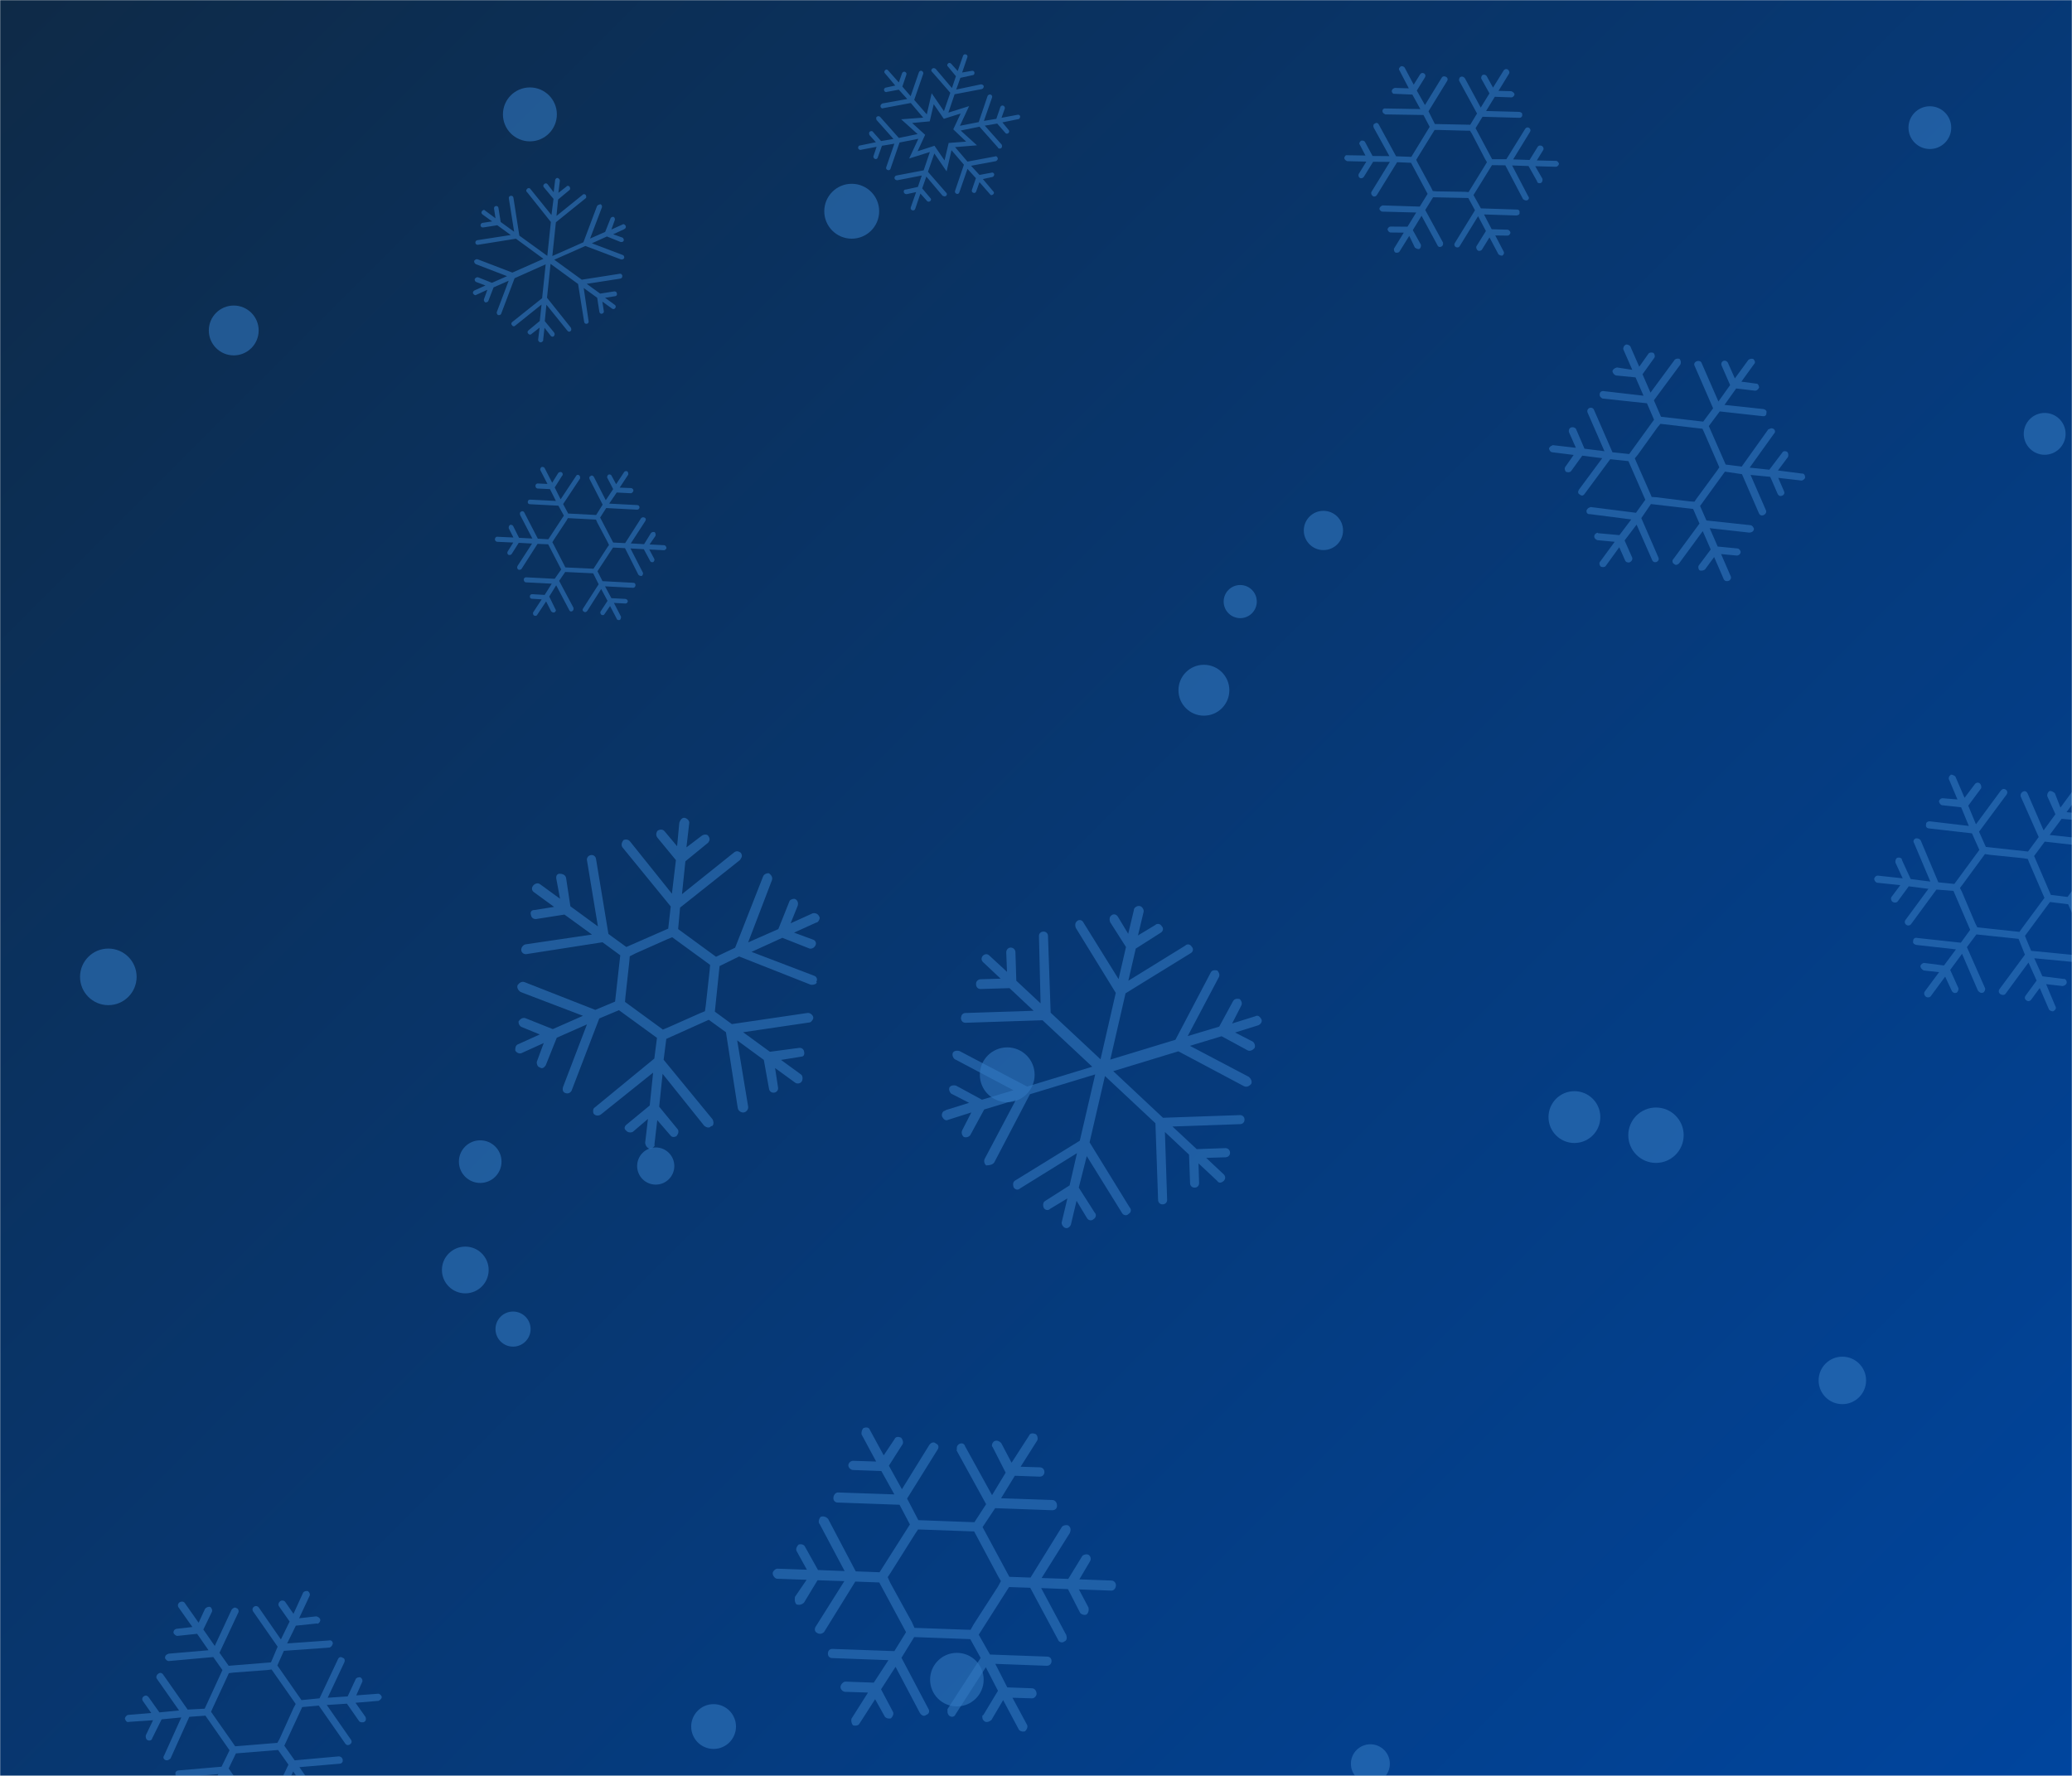 <svg xmlns="http://www.w3.org/2000/svg" version="1.1" xmlns:xlink="http://www.w3.org/1999/xlink" xmlns:svgjs="http://svgjs.com/svgjs" width="1400" height="1200" preserveAspectRatio="none" viewBox="0 0 1400 1200"><g mask="url(&quot;#SvgjsMask1212&quot;)" fill="none"><rect width="1400" height="1200" x="0" y="0" fill="url(#SvgjsLinearGradient1213)"></rect><circle r="11.86" cx="346.65" cy="898.09" filter="url(#SvgjsFilter1214)" fill="rgba(51, 121, 194, 0.58)"></circle><circle r="14.135" cx="1381.535" cy="293.165" filter="url(#SvgjsFilter1214)" fill="rgba(51, 121, 194, 0.58)"></circle><circle r="11.19" cx="837.99" cy="406.5" filter="url(#SvgjsFilter1214)" fill="rgba(51, 121, 194, 0.58)"></circle><circle r="14.445" cx="1303.955" cy="86.255" filter="url(#SvgjsFilter1214)" fill="rgba(51, 121, 194, 0.58)"></circle><circle r="16.04" cx="1244.83" cy="932.77" filter="url(#SvgjsFilter1214)" fill="rgba(51, 121, 194, 0.58)"></circle><circle r="15.79" cx="314.39" cy="858.15" filter="url(#SvgjsFilter1214)" fill="rgba(51, 121, 194, 0.58)"></circle><circle r="19.115" cx="73.195" cy="660.085" filter="url(#SvgjsFilter1214)" fill="rgba(51, 121, 194, 0.58)"></circle><circle r="17.51" cx="1063.79" cy="754.84" filter="url(#SvgjsFilter1214)" fill="rgba(51, 121, 194, 0.58)"></circle><circle r="13.26" cx="894.21" cy="358.44" filter="url(#SvgjsFilter1214)" fill="rgba(51, 121, 194, 0.58)"></circle><circle r="17.19" cx="813.45" cy="466.4" filter="url(#SvgjsFilter1214)" fill="rgba(51, 121, 194, 0.58)"></circle><circle r="16.84" cx="157.93" cy="223.3" filter="url(#SvgjsFilter1214)" fill="rgba(51, 121, 194, 0.58)"></circle><circle r="14.4" cx="324.47" cy="784.94" filter="url(#SvgjsFilter1214)" fill="rgba(51, 121, 194, 0.58)"></circle><circle r="18.545" cx="575.485" cy="142.735" filter="url(#SvgjsFilter1214)" fill="rgba(51, 121, 194, 0.58)"></circle><circle r="15.135" cx="482.155" cy="1166.655" filter="url(#SvgjsFilter1214)" fill="rgba(51, 121, 194, 0.58)"></circle><circle r="12.56" cx="443.06" cy="787.91" filter="url(#SvgjsFilter1214)" fill="rgba(51, 121, 194, 0.58)"></circle><circle r="18.515" cx="680.565" cy="726.255" filter="url(#SvgjsFilter1214)" fill="rgba(51, 121, 194, 0.58)"></circle><circle r="18.715" cx="1118.905" cy="767.085" filter="url(#SvgjsFilter1214)" fill="rgba(51, 121, 194, 0.58)"></circle><circle r="13.16" cx="925.93" cy="1191.8" filter="url(#SvgjsFilter1214)" fill="rgba(51, 121, 194, 0.58)"></circle><circle r="18.22" cx="358.04" cy="77.3" filter="url(#SvgjsFilter1214)" fill="rgba(51, 121, 194, 0.58)"></circle><circle r="18.1" cx="646.54" cy="1134.96" filter="url(#SvgjsFilter1214)" fill="rgba(51, 121, 194, 0.58)"></circle><path d="M515.5 592.5L496.7 640.4 483.8 646.5 458.2 627.8 459.5 613.3 499.9 581.2C500.3 580.7 500.3 580.7 500.6 580.1 501.4 579.1 501.6 577.8 500.5 576.2 498.9 575.1 497.6 574.8 496 576L460.8 604.2 463.1 582 478.5 569.4C478.5 569.4 478.8 568.9 478.8 568.9 479.6 567.9 479.8 566.5 478.6 564.9 478 563.7 475.8 563.6 474.2 564.7L463.8 572.6 465.7 556.2C465.9 554.9 464.8 553.3 462.9 552.7S459.6 554.1 459 555.9L457.5 571.8 449.2 561.9C448.1 560.3 445.9 560.2 444.2 561.4 443.5 562.4 442.9 564.2 444.1 565.9L456.7 581.2 454 603.9 425.8 568.7C424.7 567.1 422.4 567 421.2 567.7 420.1 569.2 419.5 571 420.6 572.6L453.2 612.5 451.5 627.5 423.2 639.9 411.1 631.1 402.7 580.3C402.4 578.6 400.9 577.5 399.2 577.8S396.3 579.6 396.6 581.3L404 626 385.4 612.4 382.5 593.3C382.2 591.6 380.7 590.5 378.4 590.4S375.6 592.2 375.9 593.9L378.4 607.3 364.8 597.4C363.3 596.3 361.2 597.1 360.1 598.6 359 600.1 359.3 601.8 360.8 602.9L374.4 612.8 361.3 614.9C359.1 614.8 358 616.3 358.8 618.4 359 620.1 360.5 621.2 362.3 621L381.4 618 400 631.5 355.2 638.1C353.4 638.4 352 640.4 352.2 642.1S354 645 355.8 644.7L407.1 636.7 419.1 645.5 415.6 676.8 402.2 682.4 354.3 663.6C352.4 663 350.8 664.2 349.7 665.7 349.1 667.6 350.2 669.2 351.7 670.3L393.9 686.4 373.5 695.4 355 688C353.1 687.4 351.5 688.6 350.4 690.1 350.2 691.4 350.9 693.5 352.8 694.1L364.7 699 349.7 705.8C348.5 706.4 347.9 708.3 348.2 710 349.3 711.6 351.2 712.2 352.4 711.6L367.4 704.8 362.7 717.5C362.5 718.9 363.3 721 364.6 721.2 366.1 722.3 367.4 721.7 368.5 720.2 368.5 720.2 368.8 719.7 368.8 719.7L376.2 701.2 396.6 692.2 380.5 734.3C379.9 736.2 380.2 738 382 738.6 383.9 739.2 385.1 738.5 385.9 737.5 386.2 737 386.2 737 386.2 737L404.9 688.2 418.2 682.6 443.9 701.3 442.1 715.3 401.8 748.4C400.6 749 400.5 751.3 401.1 752.5 402.3 754.1 404.5 754.2 406.1 753L441.3 724.8 439 747 423.6 759.7C422 760.8 421.4 762.7 422.9 763.8 424.1 765.4 426.3 765.5 427.6 764.8L437.8 756.1 435.9 772.4C436.2 774.2 437.3 775.8 439.2 776.4 440 776.2 441.3 775.6 442 774.6 442.4 774.1 442.4 774.1 442.2 773.2L444.1 756.9 452.9 767.1C454 768.7 455.7 768.4 457 767.8 457.3 767.3 457.3 767.3 457.7 766.8 458.4 765.8 458.7 764.4 458 763.2L445.4 747.8 447.7 725.6 475.9 760.8C477.4 761.9 479.3 762.5 480.4 761 481.3 760.9 481.3 760.9 481.6 760.4 482.4 759.4 482.1 757.6 481.5 756.4L448.4 716.1 450.2 702 478.9 689.1 490.5 697.5 498.5 748.8C498.8 750.6 500.8 752 502.6 751.7S505.8 749.5 505.5 747.7L498.1 703 516.1 716.2 519.6 735.7C519.9 737.5 521.4 738.6 523.2 738.3 524.9 738 526 736.5 525.7 734.8L523.7 721.7 537.3 731.6C538.3 732.4 540.5 732.4 541.6 730.9 542.7 729.4 542.3 726.8 541.3 726.1L527.7 716.2 540.8 714.1C541.6 714 542.5 713.9 542.9 713.4 543.6 712.4 543.5 711.5 543.3 710.6 543.1 708.9 541.5 707.8 539.8 708.1L520.2 710.7 502.1 697.5 546.9 690.9C547.8 690.8 548.2 690.3 548.9 689.3 549.3 688.8 549.6 688.3 549.5 687.4 549.2 685.7 547.2 684.2 545.5 684.5L494.5 692 483 683.6 486.2 652.8 499.4 646.3 547.8 665.4C549.2 665.6 550.9 665.3 551.7 664.3 552 663.8 552 663.8 551.5 663.5 552.6 662 551.9 659.9 550 659.3L507.8 643.2 528.6 633.7 547.1 641C548.5 641.2 549.7 640.6 550.5 639.6 550.5 639.6 550.8 639.1 550.8 639.1 551.9 637.6 551.2 635.5 549.3 634.9L536.5 630.2 551.5 623.4C552.4 623.3 552.7 622.8 553.1 622.3 553.8 621.3 554.1 619.9 553.6 619.5 552.8 617.4 550.9 616.8 549.2 617.1L534.2 623.9 539 612C539.6 610.1 538.8 608 537 607.4 535.6 607.2 533.5 608 533.3 609.3L525.9 627.8 505.5 636.8 521.6 594.7C522.2 592.8 521.1 591.2 519.6 590.1 518.2 589.9 516.1 590.6 515.5 592.5ZM457.2 635.5L476.8 649.8 479.8 652 479.5 655.6 476.9 679.2 476.3 683.3 472.9 684.7 451.3 694.3 447.9 695.7 444.9 693.5 425.3 679.2 422.3 677 422.6 673.4 425.2 649.9 425.5 646.2 429.2 644.3 450.8 634.7 454.2 633.3 457.2 635.5Z" fill="rgba(51, 121, 194, 0.58)"></path><path d="M1016 170L1010.3 159.1 1018.5 159.2C1019.4 159.3 1020.3 158.5 1020.6 157.3 1020.4 156.2 1019.6 155.3 1018.7 155.2L1007.9 154.9 1002.7 144.9 1024.6 145.6C1026 145.5 1027 144.7 1026.7 143.7 1027 142.5 1026.2 141.5 1024.8 141.6L1000.6 140.8 995.6 131.8 1008.1 111.6 1017.1 111.7 1029.1 134.6C1029.4 134.8 1029.7 135 1030.1 135.2 1030.4 135.4 1031.3 135.5 1031.8 135.4 1033.1 134.8 1033.4 133.6 1032.6 132.7L1021.7 111.8 1032.8 112.2 1038.7 122.7C1038.5 123 1038.8 123.3 1039.1 123.5 1039.8 123.9 1040.7 123.9 1041.4 123.5 1042.1 123 1042.4 121.8 1042.2 120.8L1037.3 112.3 1051.3 112.7C1052.1 112.7 1053.1 111.9 1053.4 110.7 1053.1 109.7 1052.3 108.7 1051.4 108.7L1038.4 108.4 1042.7 101.4C1043.3 100.4 1042.7 99.2 1042 98.7 1041 98.1 1039.6 98.2 1039 99.2L1033.5 108.1 1022.4 107.7 1033.8 89.1C1034.4 88.1 1034.1 87.1 1033.2 86.4 1032.2 85.8 1031.1 86.1 1030.5 87.1L1017.8 107.6 1008.2 107.6 997 86.6 1001.7 78.9 1026.4 79.6C1027.6 79.8 1028.8 78.7 1028.5 77.6 1028.8 76.5 1027.8 75.8 1026.6 75.6L1004.1 75 1010 65.4 1021.2 65.8C1022 65.9 1023.2 64.8 1023.3 63.9S1022.2 61.9 1021 61.6L1012.5 61.4 1019.6 49.8C1020.2 48.8 1019.6 47.5 1018.7 46.9 1018 46.5 1016.6 46.6 1016 47.6L1008.8 59.2 1004.5 51.4C1004 50.7 1003 50.1 1001.7 50.7 1001 51.1 1000.5 52.7 1001 53.4L1006.4 63.1 1000.5 72.7 989.8 52.9C989.1 52 988.1 51.4 986.8 52 986 52.4 985.6 54 986 54.7L998 76.7 993.4 84.3 969.5 83.8 965.2 75.2 977.8 54.7C978.4 53.7 978.2 52.6 977.2 52 976.2 51.4 974.8 51.4 974.2 52.4L962.8 71 957.3 61.2 962.8 52.3C963.4 51.3 963.2 50.2 962.2 49.6 961.2 49 960.1 49.3 959.5 50.3L955.2 57.2 949.1 45.7C948.6 44.9 947.1 44.4 946.4 44.9 945.4 45.7 944.8 46.7 945.6 47.6L951.9 59.7 942.5 59.4C941.4 59.7 940.5 60.4 940.4 61.3 940.3 62.2 940.8 62.9 941.4 63.3 941.4 63.3 941.8 63.5 942.3 63.4L954.3 63.9 959.7 73.7 936.2 73.3C935 73.1 934 73.8 934.1 75.3 934.2 75.8 934.4 76.3 935 76.7 935.3 76.9 935.7 77.1 936 77.3L961.8 77.7 966 85.7 953.6 106 943.3 105.6 931.7 84.3C931.1 83 929.9 82.7 929 83.5 927.9 83.8 927.7 85 928.2 86.3L938.8 105.5 927.4 105.4 922.3 95.9C921.9 95.1 920.7 94.8 919.6 95.1 918.7 95.9 918 96.9 918.8 97.8L922.6 105.1 910.4 104.9C909.2 104.6 908.5 105.6 908.3 106.8 908.4 107.4 908.8 108.1 909.5 108.5 909.5 108.5 909.8 108.7 910.2 108.9L923.2 109.2 918.1 117.5C917.7 118.2 917.8 119.6 918.8 120.2 919.8 120.8 921.1 120.2 921.5 119.5L927.8 109.3 939.1 109.4 926.7 129.6C926.1 130.6 926.7 131.9 927.6 132.5S929.7 132.8 930.3 131.8L944 109.6 953.4 110 964.6 131 959.3 139.6 934.2 138.8C933.2 139.1 932.2 139.9 932 141.1 932.1 141.6 932.5 142.3 933.2 142.7 933.5 142.9 933.9 143.1 934.4 143L956.9 143.6 951 153.2 939.6 153.1C938.8 153 937.8 153.8 937.5 155 937.8 156.1 938.6 157 939.4 157.1L948.5 157.2 942 167.8C941.6 168.4 942 170.1 942.6 170.5 943.6 171.1 945.2 170.7 945.6 170L952.2 159.4 956 167.3C956.3 167.5 956.7 167.7 957 167.9 957.7 168.3 958.5 168.4 959.1 168.2 960 167.5 960.3 166.3 960 165.2L954.6 155.5 960.5 145.8 971.2 165.6C971.7 166.9 972.9 167.2 973.7 166.7 975 166.2 975.2 165 975 163.9L963 141.9 968.3 133.3 992.1 133.8 996.6 142.1 983 164.2C982.4 165.2 982.6 166.3 983.6 166.9 984.6 167.5 985.7 167.3 986.3 166.3L998.7 146.1 1004 156.1 997.6 166.4C997.2 167.1 997.6 168.7 998.6 169.3 999.6 169.9 1000.9 169.3 1001.3 168.7L1006.4 160.4 1012.5 171.9C1012.8 172.1 1012.8 172.1 1013.2 172.3 1013.8 172.7 1014.7 172.8 1015.2 172.7 1016.2 171.9 1016.5 170.7 1016 170ZM970.7 129.3L968.1 129.1 967.1 127 957.9 110 956.9 108 958.1 106 968.1 89.8 969.3 87.8 971.6 87.8 990.9 88.3 993.2 88.3 994.6 90.5 1003.4 107.4 1004.7 109.6 1003.5 111.6 993.5 127.8 992.3 129.8 989.7 129.6 970.7 129.3Z" fill="rgba(51, 121, 194, 0.58)"></path><path d="M1048.8 305.6L1063.3 307.4 1057.7 315.4C1057 316.2 1057.1 317.7 1058.1 318.8 1059.4 319.3 1060.8 319.2 1061.5 318.4L1069.1 307.9 1082.6 309.6 1066.9 330.8C1066 332.2 1066.1 333.6 1067.4 334.1 1068.4 335.2 1069.8 335.1 1070.7 333.7L1088 310.3 1100.3 311.6 1111.7 337.7 1105.4 346.5 1074.7 342.6C1074.2 342.8 1073.8 343 1073.4 343.2 1072.9 343.4 1072.3 344.2 1072 344.8 1071.7 346.5 1072.7 347.6 1074.2 347.4L1102.2 351 1094.2 361.6 1079.8 360.3C1079.6 359.8 1079.2 360 1078.8 360.2 1077.9 360.6 1077.2 361.4 1077.2 362.4 1077.1 363.5 1078.1 364.6 1079.3 365L1091 366.1 1081.1 379.6C1080.4 380.4 1080.6 381.8 1081.6 382.9 1082.8 383.4 1084.3 383.3 1084.9 382.5L1094.1 369.8 1098.1 378.8C1098.6 380 1100.3 380.3 1101.1 380 1102.4 379.4 1103.3 378 1102.8 376.7L1097.7 365.2 1105.8 354.5 1116.3 378.4C1116.8 379.7 1118.1 380.2 1119.3 379.7 1120.6 379.1 1121.1 377.9 1120.5 376.6L1109 350.1 1115.5 340.6 1144 343.9 1148.3 353.8 1130.7 377.7C1129.6 378.7 1130 380.6 1131.2 381.1 1132.2 382.2 1133.5 381.6 1134.5 380.7L1150.5 358.9 1155.9 371.3 1147.9 382C1147.2 382.8 1147.5 384.7 1148.3 385.3S1151 385.7 1152.1 384.7L1158.2 376.4 1164.7 391.4C1165.3 392.7 1166.9 393 1168.2 392.4 1169.1 392.1 1170 390.6 1169.4 389.4L1162.9 374.4 1173.5 375.4C1174.5 375.4 1175.8 374.8 1176.1 373.2 1176.2 372.1 1175 370.6 1173.9 370.6L1160.6 369.3 1155.2 356.9 1182 359.9C1183.5 359.8 1184.8 359.2 1185.1 357.6 1185.1 356.5 1183.9 355 1182.9 354.9L1153 351.7 1148.7 341.9 1165.5 318.7 1177 320.4 1188.5 346.9C1189.1 348.2 1190.3 348.6 1191.6 348.1 1192.9 347.5 1193.8 346.1 1193.2 344.8L1182.8 320.9 1196.1 322.2 1201.1 333.7C1201.7 335 1202.9 335.5 1204.2 334.9 1205.5 334.4 1206 333.1 1205.4 331.9L1201.5 322.9 1217.1 324.7C1218.1 324.8 1219.6 323.6 1219.7 322.6 1219.6 321.1 1219 319.8 1217.5 320L1201.3 317.9 1208.1 308.8C1208.5 307.6 1208.4 306.1 1207.6 305.4 1206.8 304.8 1205.8 304.7 1204.9 305.1 1204.9 305.1 1204.5 305.3 1204.2 305.9L1195.5 317.4 1182.2 316 1198.6 293.1C1199.7 292.1 1199.6 290.6 1198.2 289.7 1197.6 289.5 1197 289.2 1196.1 289.6 1195.7 289.8 1195.3 290 1194.8 290.1L1176.8 315.3 1166 313.9 1154.6 287.9 1162 278 1190.9 281.2C1192.6 281.5 1193.7 280.5 1193.5 279 1194 277.8 1193 276.7 1191.4 276.4L1165.2 273.6 1173.1 262.5 1185.9 264C1187 264 1188.1 263.1 1188.6 261.8 1188.4 260.4 1187.9 259.1 1186.4 259.2L1176.6 257.9 1185.2 246C1186.3 245 1185.7 243.7 1184.7 242.6 1184.1 242.4 1183.1 242.3 1182.2 242.7 1182.2 242.7 1181.8 242.9 1181.4 243.1L1172.2 255.7 1167.5 245.1C1167.1 244.2 1165.7 243.3 1164.4 243.9 1163.1 244.4 1162.8 246.1 1163.2 246.9L1169 260.2 1161.1 271.3 1149.7 245.2C1149.2 243.9 1147.5 243.6 1146.2 244.2S1144.4 246 1145 247.2L1157.5 275.9 1150.8 284.9 1122.3 281.6 1117.5 270.5 1135.4 246.3C1135.9 245.1 1135.8 243.6 1134.8 242.5 1134.2 242.3 1133.1 242.2 1132.3 242.6 1131.9 242.8 1131.4 243 1131.2 243.6L1115.2 265.3 1109.8 252.9 1117.7 241.9C1118.4 241.1 1118.2 239.6 1117.3 238.5 1116 238 1114.6 238.1 1113.9 238.9L1107.6 247.8 1101.6 234.1C1101.2 233.3 1099.4 232.5 1098.5 232.9 1097.2 233.5 1096.5 235.3 1096.9 236.2L1102.9 249.9 1092.5 248.3C1092.1 248.5 1091.6 248.7 1091.2 248.8 1090.4 249.2 1089.7 250 1089.5 250.6 1089.6 252.1 1090.6 253.2 1091.8 253.7L1105.1 255 1110.5 267.4 1083.7 264.3C1082.1 264 1081 265 1080.9 266.1 1080.6 267.7 1081.6 268.8 1082.8 269.3L1112.8 272.5 1117.6 283.6 1100.8 306.8 1089.5 305.6 1077 276.9C1076.5 275.7 1075.2 275.2 1073.9 275.7 1072.7 276.3 1072.2 277.5 1072.7 278.8L1084.1 304.9 1070.6 303.2 1064.9 289.9C1064.5 289 1062.6 288.3 1061.4 288.9 1060.1 289.4 1059.8 291.1 1060.1 292L1064.8 302.6 1049.2 300.8C1048.8 301 1048.8 301 1048.4 301.2 1047.5 301.5 1046.9 302.3 1046.6 303 1046.8 304.4 1047.7 305.5 1048.8 305.6ZM1119.9 288.8L1121.9 286.4 1124.6 286.7 1147.6 289.4 1150.3 289.7 1151.5 292.3 1160.6 313.2 1161.7 315.8 1160.2 318 1146.4 336.8 1144.9 339 1141.7 338.8 1119.1 336 1116 335.8 1114.9 333.2 1105.7 312.3 1104.6 309.7 1106.6 307.3 1119.9 288.8Z" fill="rgba(51, 121, 194, 0.58)"></path><path d="M421.7 319L416.3 327.2 413.2 321.4C412.9 320.7 412 320.4 411.1 320.7 410.4 321.2 410.1 322.2 410.3 322.8L414.3 330.5 409.3 338 401.3 322.3C400.7 321.4 399.8 321 399.2 321.6 398.2 321.9 397.9 322.8 398.4 323.8L407.2 341 402.8 348 383.9 347 380.5 340.6 391.9 323.4C391.9 323.1 392 322.8 392 322.5 392 322.2 391.7 321.5 391.4 321.2 390.5 320.6 389.6 320.8 389.2 321.7L378.8 337.4 374.8 329.4 379.9 321.3C380.2 321.3 380.2 321 380.2 320.7 380.3 320 380 319.4 379.4 319.1 378.8 318.7 377.8 319 377.2 319.6L373.1 326.2 368 316.3C367.7 315.7 366.8 315.3 365.8 315.6 365.2 316.2 364.8 317.1 365.1 317.7L369.9 327 363.4 326.7C362.5 326.6 361.8 327.5 361.8 328.1 361.7 329.1 362.3 330 363.2 330.1L371.6 330.5 375.6 338.5 358.2 337.6C357.3 337.6 356.6 338.2 356.6 339.1 356.5 340 357.1 340.7 358 340.7L377.3 341.7 381 348.4 370.5 364.4 363.4 364 354.3 346.4C354 345.5 352.8 345.1 352.2 345.7 351.2 346 351.2 346.9 351.4 347.9L359.7 363.9 350.7 363.4 346.7 355.4C346.4 354.8 345.2 354.4 344.6 354.7S343.5 356.2 343.8 357.1L346.9 363.2 336 362.7C335.1 362.6 334.4 363.5 334.4 364.4 334.4 365.1 334.9 366 335.9 366.1L346.8 366.6 343 372.7C342.7 373.3 342.6 374.2 343.5 374.9 344.1 375.2 345.4 375 345.7 374.4L350.5 366.8 359.5 367.3 349.7 382.4C349.3 383.3 349.3 384.2 350.2 384.9 350.8 385.2 352.1 385 352.4 384.4L363.2 367.5 370.4 367.8 379.2 384.8 374.8 391.1 355.5 390.1C354.6 390.1 353.9 390.7 353.9 391.6 353.9 392.5 354.4 393.5 355.4 393.5L372.8 394.4 368 402 359.6 401.5C358.7 401.5 358 402.1 358 403 358 404 358.5 404.6 359.5 404.6L366 405 360.3 413.7C359.9 414.3 360.2 415.6 360.8 415.9 361.7 416.3 362.6 416.3 363 415.4L369 406.4 372.4 413.1C373 413.7 373.9 414.1 374.6 413.8 375.2 413.5 375.6 412.9 375.6 412.3 375.6 412.3 375.6 412 375.3 411.7L371.1 403.1 375.8 395.5 384.6 412.2C384.9 413.1 385.8 413.5 386.8 412.9 387.1 412.6 387.4 412.3 387.5 411.7 387.5 411.4 387.5 411 387.5 410.7L377.8 392.5 381.9 386.5 400.8 387.4 404.5 394.8 394 411.1C393.4 412 393.6 412.9 394.5 413.3 395.1 413.9 396.1 413.7 396.8 412.8L406.2 398 410.5 406 405.8 413.2C405.4 413.8 405.7 414.8 406.3 415.4 407.2 415.8 408.1 415.8 408.5 414.9L412.2 409.5 416.7 418.1C417 419.1 417.9 419.1 418.9 418.9 419.2 418.6 419.5 418 419.6 417.3 419.6 417.3 419.6 417 419.6 416.7L414.8 407.4 422.5 407.8C423.2 407.9 424.1 407.3 424.2 406.4 424.2 405.4 423.3 404.8 422.7 404.7L413.1 404.2 408.8 396.2 427.8 397.2C428.7 397.2 429.4 396.3 429.4 395.4S428.9 393.8 427.9 393.8L407.1 392.7 403.7 386 414.2 370 422.3 370.4 431.3 388.3C431.9 389 432.8 389.4 433.8 389.1 434.1 388.8 434.4 388.2 434.5 387.6 434.5 387.3 434.5 386.9 434.2 386.6L426 370.6 435 371.1 439.3 379.1C439.5 379.7 440.5 380.1 441.4 379.8 442.1 379.2 442.4 378.3 442.1 377.7L438.7 371.3 448.7 371.8C449.3 371.8 450.3 370.9 450.3 370.3 450.3 369.4 449.5 368.4 448.8 368.4L438.9 367.9 442.9 362.1C442.9 361.8 443 361.5 443 361.2 443 360.6 442.7 359.9 442.4 359.6 441.5 359.3 440.6 359.5 439.9 360.1L435.2 367.7 426.2 367.2 436 352.1C436.6 351.2 436.4 350.3 435.8 349.9 434.8 349.3 433.9 349.5 433.2 350.1L422.4 367 414.3 366.6 405.5 349.7 409.6 343.3 430.4 344.4C431.4 344.4 432 343.8 432.1 342.9 432.1 342 431.5 341.3 430.6 341.3L411.6 340.3 416.7 332.8 426.3 333.3C426.9 333.3 427.9 332.4 428 331.5 428 330.5 427.1 329.9 426.5 329.8L418.7 329.5 424.5 320.7C424.5 320.4 424.5 320.4 424.5 320.1 424.5 319.5 424.2 318.8 423.9 318.5 423 318.1 422.1 318.4 421.7 319ZM410.6 366.4L411.5 368.3 410.4 369.8 402 382.8 401 384.3 399.1 384.2 383.9 383.5 382 383.4 381.2 381.8 374.1 368 373.2 366.4 374.3 364.6 382.7 351.9 383.7 350.1 385.6 350.2 400.8 351 402.7 351.1 403.5 353 410.6 366.4Z" fill="rgba(51, 121, 194, 0.58)"></path><path d="M580.7 1164.7L591.3 1148.2 597.7 1159.7C598.3 1160.9 600.2 1161.6 602 1161.1 603.3 1159.9 604 1158 603.4 1156.8L595.3 1141.5 605.1 1126.3 621.5 1157.4C622.6 1159.3 624.5 1160 625.8 1158.8 627.7 1158.2 628.4 1156.4 627.2 1154.5L609.1 1120.2 617.7 1106.2 655.6 1107.6 662.6 1120.3 640.2 1154.9C640.2 1155.6 640.2 1156.2 640.2 1156.8 640.1 1157.4 640.7 1158.7 641.3 1159.3 643.1 1160.7 645 1160.1 645.7 1158.3L666.1 1126.6 674.3 1142.5 664.4 1158.9C663.8 1158.9 663.7 1159.5 663.7 1160.1 663.7 1161.4 664.2 1162.6 665.5 1163.3 666.7 1164 668.6 1163.4 669.9 1162.2L677.8 1148.8 688.3 1168.5C688.9 1169.7 690.7 1170.4 692.6 1169.9 693.9 1168.7 694.6 1166.8 694 1165.6L684.1 1147.2 697.2 1147.6C699 1147.7 700.3 1145.9 700.4 1144.6 700.4 1142.8 699.3 1140.9 697.4 1140.8L680.6 1140.2 672.5 1124.3 707.3 1125.6C709.1 1125.6 710.4 1124.4 710.5 1122.6 710.6 1120.7 709.4 1119.4 707.5 1119.4L668.9 1118 661.3 1104.6 681.8 1072.4 696.1 1072.9 714.8 1107.8C715.3 1109.7 717.8 1110.4 719.1 1109.2 720.9 1108.6 721 1106.8 720.5 1104.9L703.5 1073.1 721.6 1073.8 729.7 1089.6C730.3 1090.9 732.8 1091.6 734 1091S736 1088 735.4 1086.1L729 1074 750.8 1074.8C752.7 1074.9 754 1073.1 754 1071.2 754.1 1069.9 752.9 1068 751 1068L729.3 1067.2 736.5 1055C737.2 1053.8 737.3 1051.9 735.5 1050.6 734.2 1049.9 731.7 1050.5 731.1 1051.7L721.8 1066.9 703.8 1066.3 722.9 1035.8C723.6 1034 723.7 1032.1 721.8 1030.8 720.6 1030.2 718.1 1030.7 717.4 1031.9L696.3 1066 682 1065.5 663.9 1031.9 672.4 1019.1 711 1020.5C712.9 1020.5 714.2 1019.3 714.2 1017.5 714.3 1015.6 713.1 1013.7 711.2 1013.6L676.4 1012.4 685.7 997.2 702.5 997.8C704.3 997.8 705.6 996.6 705.7 994.8 705.7 992.9 704.5 991.6 702.7 991.5L689.6 991.1 700.8 973.4C701.5 972.2 701 969.7 699.7 969 697.9 968.3 696 968.3 695.3 970.1L683.5 988.4 676.5 975.1C675.3 973.8 673.5 973.1 672.2 973.7 670.9 974.2 670.3 975.5 670.2 976.7 670.2 976.7 670.2 977.3 670.8 978L679.5 995.1 670.3 1010.3 652.1 977.3C651.6 975.4 649.7 974.7 647.8 975.9 647.2 976.5 646.5 977.1 646.5 978.3 646.5 979 646.5 979.6 646.4 980.2L666.3 1016.4 658.4 1028.6 620.5 1027.2 612.9 1012.6 633.4 979.7C634.7 977.9 634.1 976 632.3 975.4 631.1 974.1 629.2 974.6 627.9 976.4L609.4 1006.3 600.6 990.4 609.9 975.8C610.5 974.6 610 972.7 608.8 971.4 606.9 970.7 605.1 970.7 604.4 972.5L597.1 983.4 587.8 966.3C587.2 964.4 585.4 964.3 583.5 964.9 582.8 965.5 582.2 966.7 582.1 968 582.1 968 582.1 968.6 582.1 969.2L592 987.6 576.5 987.1C575.2 987 573.3 988.2 573.2 990.1 573.2 991.9 575 993.2 576.2 993.3L595.5 994 604.3 1009.8 566.4 1008.5C564.5 1008.4 563.2 1010.3 563.1 1012.1S564.2 1015.3 566.1 1015.3L607.8 1016.8 614.8 1030.1 594.3 1062.4 578.2 1061.8 559.5 1026.3C558.3 1025 556.5 1024.3 554.6 1024.9 553.9 1025.5 553.3 1026.7 553.2 1028 553.2 1028.6 553.2 1029.2 553.8 1029.8L570.7 1061.6 552.7 1060.9 543.9 1045.1C543.3 1043.8 541.5 1043.1 539.6 1043.7 538.3 1044.9 537.6 1046.7 538.2 1048L545.2 1060.7 525.3 1060C524.1 1059.9 522.1 1061.7 522.1 1063 522 1064.8 523.8 1066.8 525.1 1066.8L545 1067.5 537.1 1079.1C537.1 1079.7 537 1080.3 537 1080.9 537 1082.2 537.5 1083.4 538.1 1084.1 540 1084.8 541.9 1084.2 543.2 1083L552.4 1067.8 570.5 1068.4 551.3 1098.9C550 1100.7 550.6 1102.6 551.8 1103.2 553.6 1104.6 555.5 1104 556.8 1102.8L577.9 1068.7 594.1 1069.3 612.2 1102.9 604.3 1115.7 562.6 1114.2C560.7 1114.1 559.5 1115.3 559.4 1117.2 559.3 1119.1 560.5 1120.4 562.4 1120.4L600.3 1121.8 590.4 1137 571.2 1136.3C569.9 1136.3 568 1138.1 567.9 1139.9 567.9 1141.8 569.7 1143.1 570.9 1143.2L586.5 1143.7 575.3 1161.4C575.2 1162 575.2 1162 575.2 1162.6 575.2 1163.8 575.7 1165.1 576.3 1165.8 578.2 1166.4 580.1 1165.9 580.7 1164.7ZM601.5 1069.5L599.8 1065.7 601.8 1062.7 618.3 1036.5 620.3 1033.5 624 1033.6 654.5 1034.7 658.2 1034.8 659.9 1038 674.5 1065.3 676.3 1068.4 674.3 1072.1 657.8 1097.7 655.8 1101.3 652.1 1101.2 621.6 1100.1 617.9 1100 616.2 1096.2 601.5 1069.5Z" fill="rgba(51, 121, 194, 0.58)"></path><path d="M672 785.1L695.9 739.4 740 726 729.6 770.8 685.6 797.9C685.6 797.9 685.2 798.3 685.2 798.3 684.3 799.2 684.4 801 684.9 802.3 685.8 804 688 804.4 689.3 803L727.7 779.2 722.7 801 705.9 811.7C705.9 811.7 705.5 812.1 705.5 812.1 704.6 813.1 704.7 814.8 705.2 816.1 706.1 817.8 708.3 818.2 709.6 816.8L721.2 809.8 717.4 825.8C717 827.2 718.4 829.3 719.7 829.7 721.5 830.5 723.2 828.7 723.6 827.4L727.4 811.4 734.4 823C735.4 824.8 737.6 825.1 738.9 823.8 740.6 822.8 741 820.6 739.6 819.3L728.9 802.5 734.3 781.2 758.1 819.6C759 821.3 761.3 821.7 762.5 820.3 764.3 819.4 764.6 817.2 763.3 815.9L736.2 771.9 746.6 727.1 780.7 759 782.5 810.8C782.5 812.6 783.9 813.9 785.6 813.8 787.4 813.8 788.7 812.4 788.6 810.6L787.1 764.9 803.4 780.2 804.1 799.5C804.1 801.3 805.5 802.6 807.3 802.5 809 802.5 810.3 801.1 810.2 799.3L809.8 786.1 822.5 798C823.5 799.8 825.6 799.2 826.9 797.9 828.2 796.5 828.1 794.8 826.8 793.5L815 782.4 828.1 782C829.9 781.9 831.2 780.6 831.1 778.8S829.7 775.8 827.9 775.8L808.6 776.5 792.2 761.2 837.9 759.6C839.7 759.6 841 758.2 840.9 756.5 840.9 754.7 839.5 753.4 837.7 753.5L785.8 755.3 752.2 723.8 796.2 710.4 840.6 734C842.4 734.8 844.1 733.9 845.4 732.5 846.2 730.8 845.3 729 843.9 727.7L804 706.7 825.4 700.2 842.9 709.7C844.6 710.6 846.4 709.6 847.6 708.3 848.5 706.5 847.5 704.7 846.6 703.9L834.5 697.7 850.2 692.8C851.5 692.3 853.2 690.5 852.3 688.7 851.3 687 850 685.7 848.2 686.7L832.5 691.6 838.7 679.5C839.6 677.7 838.6 676 837.7 675.1 836.4 674.7 834.6 674.8 833.8 675.7 833.8 675.7 833.3 676.2 833.3 676.2L823.8 693.7 802.5 700.1 823.6 660.2C824.4 658.4 823.4 656.7 822.5 655.8 821.2 655.4 819.4 655.5 818.6 656.4 818.6 656.4 818.2 656.9 818.2 656.9L794.2 702.6 750.2 716 760.5 671.2 804.5 644.1C806.2 643.2 806.6 641 805.2 639.7 804.3 638 802.1 637.6 800.8 639L762.4 662.7 767.4 641 784.2 630.3C786 629.3 786.3 627.1 785 625.9 784 624.1 781.8 623.8 780.5 625.1L768.9 632.1 772.7 616.2C773.1 614.8 771.8 612.7 770.4 612.3 769.1 611.9 767.8 612.4 766.9 613.3 766.5 613.7 766.1 614.2 766.1 615.1L762.3 631 755.3 619.4C754.3 617.7 752.1 617.3 750.8 618.7 750.8 618.7 750.4 619.1 750.4 619.1 749.5 620 749.6 621.8 750.1 623.1L760.8 639.9 755.8 661.6 732 623.3C731.1 621.5 728.9 621.2 727.6 622.5 727.6 622.5 727.2 623 727.2 623 726.3 623.9 726.4 625.7 726.9 627L753.9 670.9 743.6 715.8 709.9 684.3 708.1 632.4C708.1 630.7 706.7 629.4 705 629.5 703.2 629.5 701.9 630.9 702 632.6L703.1 678 686.7 662.7 686.1 643.3C686 641.6 684.6 640.3 682.9 640.3S679.9 641.8 679.9 643.5L680.4 656.7 668.5 645.7C667.2 644.4 665.4 644.5 664.1 645.8 662.9 647.2 662.9 648.9 664.3 650.2L676.1 661.3 662.9 661.7C662 661.7 661.2 661.8 660.3 662.7S659.5 664.5 659.5 665.3C659.6 667.1 660.9 668.4 662.7 668.3L682.1 667.7 698.4 683 652.7 684.5C651.8 684.5 650.9 684.6 650.1 685.5 649.7 685.9 649.3 687.3 649.3 688.1 649.4 689.9 650.7 691.2 652.5 691.1L704.4 689.4 738 720.8 694 734.2 648.3 710.2C646.9 709.8 645.2 709.9 644.3 710.8 644.3 710.8 643.9 711.2 643.9 711.2 643.1 713 644 714.7 644.9 715.6L684.8 736.7 663.5 743.1 646 733.6C644.7 733.2 642.9 733.3 642.1 734.2 642.1 734.2 641.6 734.6 641.6 734.6 640.8 736.4 641.8 738.2 642.7 739L654.8 745.2 639.1 750.1C638.7 750.6 637.8 750.6 637.3 751.1 636.5 752 636.1 753.3 636.6 754.6 637.5 756.3 638.9 757.6 640.6 756.7L656.3 751.7 650.1 763.8C649.3 765.6 650.2 767.4 651.1 768.2 652.9 769 654.7 768.1 655.5 767.2L665 749.7 686.4 743.2 665.3 783.1C664.5 784.9 665.4 786.7 666.3 787.5 669 787.4 671.1 786.9 672 785.1Z" fill="rgba(51, 121, 194, 0.58)"></path><path d="M1316.9 526.7L1322.6 540.2 1312.8 539.4C1311.8 539.2 1310.5 540 1310.1 541.4 1310.3 542.7 1311.1 543.9 1312.2 544.1L1325.1 545.5 1330.3 558.1 1304.1 555C1302.5 554.9 1301.2 555.8 1301.4 557.1 1301 558.5 1301.8 559.7 1303.5 559.8L1332.4 563.1 1337.4 574.3 1320.5 597.3 1309.7 596.2 1297.7 567.7C1297.3 567.4 1297 567.1 1296.6 566.8 1296.2 566.6 1295.2 566.4 1294.5 566.5 1292.9 567.1 1292.5 568.5 1293.3 569.7L1304.3 595.7 1291 594 1285 580.9C1285.3 580.6 1284.9 580.3 1284.6 580 1283.8 579.4 1282.8 579.3 1281.8 579.7 1280.9 580.2 1280.5 581.6 1280.7 582.9L1285.6 593.5 1269 591.7C1267.9 591.5 1266.7 592.4 1266.3 593.8 1266.5 595.1 1267.3 596.3 1268.4 596.5L1284 598.1 1278.1 606C1277.3 607.1 1277.9 608.7 1278.6 609.3 1279.8 610.1 1281.4 610.2 1282.3 609L1289.7 598.9 1303 600.6 1287.5 621.6C1286.7 622.7 1286.9 624 1288 624.9 1289.1 625.7 1290.4 625.5 1291.3 624.4L1308.4 601.1 1319.9 602 1331.2 628.3 1324.9 637 1295.4 633.8C1294 633.3 1292.5 634.5 1292.7 635.8 1292.2 637.2 1293.3 638.1 1294.7 638.5L1321.6 641.5 1313.5 652.4 1300.3 650.7C1299.2 650.5 1297.7 651.8 1297.6 652.8S1298.6 655.3 1300 655.8L1310.2 656.9 1300.5 670C1299.7 671.2 1300.2 672.7 1301.4 673.6 1302.1 674.1 1303.8 674.2 1304.6 673.1L1314.3 659.9 1318.8 669.6C1319.3 670.5 1320.4 671.4 1322 670.8 1322.9 670.3 1323.6 668.5 1323.2 667.6L1317.7 655.4 1325.7 644.5 1336.4 669.3C1337.3 670.5 1338.4 671.3 1340 670.7 1340.9 670.3 1341.7 668.5 1341.2 667.6L1329 640 1335.4 631.4 1363.9 634.4 1368.2 645.1 1351 668.4C1350.2 669.5 1350.4 670.8 1351.5 671.7 1352.6 672.5 1354.3 672.6 1355.1 671.5L1370.6 650.4 1376.1 662.6 1368.7 672.7C1367.8 673.9 1368 675.2 1369.2 676 1370.3 676.8 1371.6 676.6 1372.4 675.5L1378.2 667.6 1384.4 682C1384.9 683 1386.7 683.7 1387.6 683.2 1388.8 682.4 1389.6 681.2 1388.8 680L1382.5 665 1393.7 666.3C1395 666.1 1396.2 665.2 1396.4 664.2 1396.6 663.2 1396.1 662.2 1395.4 661.7 1395.4 661.7 1395 661.4 1394.3 661.5L1380 659.7 1374.5 647.5 1402.6 650.2C1404 650.7 1405.3 649.9 1405.3 648.2 1405.2 647.5 1405.1 646.9 1404.4 646.3 1404 646 1403.6 645.8 1403.3 645.5L1372.4 642.5 1368.2 632.4 1385.1 609.5 1397.4 611 1409.1 637.6C1409.6 639.2 1411 639.6 1412.3 638.8 1413.6 638.6 1414 637.2 1413.4 635.6L1402.8 611.5 1416.3 612.8 1421.5 624.7C1421.9 625.6 1423.3 626.1 1424.7 625.9 1425.9 625 1426.7 623.9 1425.8 622.7L1422.1 613.6 1436.7 615.1C1438.1 615.5 1438.9 614.4 1439.4 613 1439.3 612.3 1438.8 611.4 1438.1 610.9 1438.1 610.9 1437.7 610.6 1437.3 610.3L1421.7 608.7 1428.6 599.3C1429.2 598.5 1429.3 596.8 1428.1 596 1427 595.2 1425.4 595.7 1424.9 596.5L1416.3 608.1 1402.8 606.8 1419.6 583.9C1420.5 582.8 1419.9 581.2 1418.8 580.4S1416.3 579.8 1415.5 580.9L1397 606.1 1385.7 604.7 1374.4 578.4 1381.6 568.7 1411.5 572.1C1412.8 571.9 1414 571.1 1414.5 569.7 1414.4 569 1413.9 568.1 1413.2 567.6 1412.8 567.3 1412.4 567 1411.8 567.1L1384.9 564.2 1393 553.3 1406.5 554.5C1407.6 554.7 1408.8 553.9 1409.2 552.5 1409 551.2 1408.2 550 1407.1 549.8L1396.3 548.8 1405.2 536.7C1405.7 536 1405.4 534 1404.7 533.5 1403.5 532.6 1401.6 532.9 1401 533.7L1392.2 545.7 1388.4 535.9C1388 535.7 1387.6 535.4 1387.2 535.1 1386.5 534.6 1385.4 534.4 1384.8 534.5 1383.6 535.3 1383.1 536.7 1383.3 538L1388.8 550.2 1380.8 561.1 1370.1 536.4C1369.5 534.8 1368.1 534.3 1367.2 534.8 1365.6 535.4 1365.1 536.8 1365.3 538.1L1377.5 565.6 1370.3 575.4 1341.8 572.3 1337.2 562 1355.8 536.9C1356.6 535.7 1356.4 534.4 1355.3 533.6 1354.2 532.8 1352.9 533 1352 534.1L1335.1 557 1329.9 544.4 1338.5 532.8C1339 532 1338.7 530.1 1337.6 529.3 1336.5 528.4 1334.9 529 1334.4 529.8L1327.4 539.1 1321.2 524.7C1320.9 524.4 1320.9 524.4 1320.5 524.2 1319.7 523.6 1318.7 523.4 1318.1 523.5 1316.9 524.4 1316.4 525.8 1316.9 526.7ZM1367 579.9L1370.1 580.4 1371.1 582.9 1380.3 604.2 1381.4 606.7 1379.7 609 1366.1 627.4 1364.5 629.7 1361.8 629.4 1338.7 626.9 1336 626.6 1334.6 623.8 1325.7 602.8 1324.3 600 1326 597.8 1339.5 579.4 1341.2 577.1 1344.3 577.6 1367 579.9Z" fill="rgba(51, 121, 194, 0.58)"></path><path d="M671.1 129.3L664.1 121 670.5 119.6C671.2 119.5 671.8 118.7 671.8 117.7 671.5 116.9 670.7 116.3 669.9 116.7L661.8 118.2 656.1 112 672.9 108.9C673.7 108.5 674.3 107.7 674.2 107 673.9 105.9 673.1 105.3 672.4 105.7L653.7 109.2 645.3 99.4 660.1 98.2 649.1 88.2 661.8 85.6 674.4 99.8C674.3 100.1 674.6 100.2 674.9 100.3 675.5 100.5 676.1 100.4 676.6 100 677.1 99.5 677.2 98.5 676.8 97.7L665.4 84.9 673.8 83.5 679.2 89.7C679.4 90.1 679.7 90.2 680 90.3 680.3 90.4 681 90.3 681.5 89.8 682 89.3 682 88.3 681.5 87.8L677.3 82.7 688 80.5C688.9 80.5 689.2 79.6 689.3 78.6 689.2 77.9 688.4 77.3 687.3 77.6L676.7 79.6 678.9 73.4C679.2 72.5 678.5 71.6 677.9 71.4 677 71.1 676.2 71.5 675.9 72.4L673.2 80.3 664.8 81.7 670.3 65.9C670.6 65 670.2 64.2 669.3 63.9 668.7 63.7 667.7 64 667.3 64.8L661.3 82.5 648.6 85 654.8 71.7 640.8 76.1 645 63.7 663.4 60.2C664.4 59.9 664.7 59 664.7 58.3 664.6 57.6 663.8 57 662.8 57L646.1 60.5 648.9 52.6 657.1 50.8C658 50.8 658.6 50 658.4 48.9 658.3 48.2 657.5 47.6 656.4 47.9L650.1 49 653.6 38.7C653.9 37.9 653.6 37.1 652.7 36.8S651 36.8 650.7 37.7L647.1 48 642.9 43.3C642.2 42.4 641.2 42.3 640.7 42.8 639.8 43.5 639.8 44.5 640.6 45.1L645.9 51.5 643.2 59.5 632.2 46.5C631.4 45.9 630.4 45.9 629.9 46.4 629.1 47.1 629 48 629.8 48.6L642.1 62.7 637.8 75.1 629.5 63 626.2 77.3 617.7 67.5 623.8 49.9C624.1 49 623.4 48.1 622.8 47.9 622 47.6 621.2 48 620.9 48.8L615.3 65 609.7 58.5 612.4 50.5C612.7 49.6 612.3 48.9 611.4 48.5 610.8 48.3 609.8 48.6 609.5 49.5L607.3 55.7 600.2 47.7C599.5 46.8 598.6 46.7 598 47.5 597.5 48 597.2 48.9 597.9 49.5L604.9 57.8 598.5 59.2C597.8 59.3 597.2 60.1 597.3 60.8 597.4 61.5 597.9 62 598.2 62.1 598.5 62.2 598.8 62.3 599.2 62.1L607.3 60.6 613 66.9 596.2 69.9C595.4 70.3 594.8 71.1 594.9 71.8 595 72.5 595.4 73 596 73.2 596.3 73.3 596.3 73.3 596.7 73.1L615.4 69.6 623.8 79.5 608.9 80.6 620 90.6 607.3 93.2 594.7 79C594.2 78.5 593.3 78.2 592.4 78.9 591.9 79.3 591.9 80.3 592.3 81.1L603.7 93.9 595.3 95.3 589.9 89.2C589.5 88.4 588.5 88.4 587.6 89 587.1 89.5 587.1 90.5 587.5 91.3L591.8 96.1 581.1 98.3C580.1 98.3 579.8 99.2 579.8 100.2 580 100.6 580.5 101.1 580.8 101.2 581.1 101.3 581.4 101.4 581.8 101.2L592.3 99.2 590.2 105.4C589.9 106.3 590.6 107.2 591.2 107.4L591.2 107.4C592.1 107.7 592.8 107.3 593.1 106.4L595.9 98.5 604.3 97.1 598.8 113C598.5 113.8 598.9 114.6 599.8 114.9S601.4 114.9 601.7 114L607.8 96.3 620.5 93.8 614.3 107.1 628.3 102.7 624.1 115.1 605.7 118.6C604.6 118.9 604.3 119.8 604.4 120.5 604.5 121.2 605.3 121.8 606.3 121.8L622.8 118.6 620.2 126.3 612 128.1C611 128 610.4 128.8 610.7 129.9 610.8 130.6 611.6 131.2 612.6 131.2L619 129.8 615.4 140.1C615.1 141 615.5 141.8 616.4 142.1S618.1 142 618.4 141.1L621.9 130.8 626.2 135.6C626.4 136 626.7 136.1 627 136.2 627.6 136.4 628 136.2 628.4 136 629.3 135.3 629.3 134.3 628.5 133.7L623.1 127.3 625.9 119.3 636.9 132.3C637.2 132.4 637.5 132.5 637.8 132.6 638.3 132.8 638.7 132.6 639.1 132.5 640 131.8 640 130.8 639.3 130.2L627 116.1 631.3 103.7 639.6 115.8 642.9 101.5 651.3 111.3 645.3 129C645 129.9 645.6 130.7 646.2 130.9 647.1 131.3 647.9 130.9 648.2 130L653.7 114.1 659.4 120.4 656.7 128.3C656.4 129.2 656.8 130 657.7 130.3S659.3 130.2 659.6 129.3L661.8 123.1 668.9 131.2C669.1 131.6 669.3 131.7 669.6 131.8 669.9 131.9 670.6 131.8 671.1 131.3 671.6 130.8 671.9 129.9 671.1 129.3ZM638.2 108.4L631.4 98.5 620 102.2 625.1 91.1 616.3 83.1 628.2 82 630.9 70.4 637.7 80.3 649.1 76.7 644.1 87.4 652.8 95.7 641 96.6 638.2 108.4Z" fill="rgba(51, 121, 194, 0.58)"></path><path d="M255.4 1144.5L240.7 1145.6 244.7 1136.6C245.2 1135.7 244.8 1134.3 243.6 1133.4 242.3 1133.2 240.9 1133.6 240.4 1134.5L234.9 1146.3 221.4 1147.2 232.6 1123.4C233.3 1121.8 232.8 1120.4 231.5 1120.2 230.3 1119.3 228.9 1119.7 228.3 1121.3L215.9 1147.6 203.7 1148.8 187.4 1125.4 191.8 1115.5 222.7 1113.3C223.1 1113 223.5 1112.7 223.9 1112.5 224.2 1112.2 224.7 1111.3 224.9 1110.6 224.8 1108.9 223.6 1108.1 222.2 1108.5L194 1110.5 199.9 1098.5 214.2 1097C214.5 1097.4 214.9 1097.1 215.2 1096.9 216 1096.3 216.5 1095.4 216.4 1094.4 216.2 1093.3 215 1092.5 213.7 1092.2L202.1 1093.5 209.2 1078.3C209.7 1077.4 209.2 1076 208 1075.1 206.7 1074.9 205.3 1075.3 204.8 1076.2L198.3 1090.5 192.7 1082.4C191.9 1081.3 190.2 1081.3 189.4 1081.9 188.3 1082.7 187.7 1084.2 188.5 1085.4L195.7 1095.7 189.8 1107.8 174.9 1086.3C174.1 1085.2 172.8 1084.9 171.6 1085.7 170.5 1086.5 170.3 1087.8 171.1 1089L187.6 1112.7 183.1 1123.3 154.5 1125.6 148.3 1116.8 160.9 1089.9C161.7 1088.7 161 1086.9 159.7 1086.6 158.6 1085.8 157.4 1086.6 156.5 1087.7L145.1 1112.2 137.4 1101.1 143.2 1089.1C143.7 1088.2 143 1086.4 142.1 1085.9S139.4 1086 138.5 1087.2L134.2 1096.5 124.8 1083.1C124 1082 122.4 1082 121.2 1082.8 120.4 1083.3 119.8 1084.9 120.6 1086.1L130 1099.4 119.4 1100.6C118.4 1100.7 117.2 1101.5 117.2 1103.2 117.4 1104.2 118.9 1105.5 119.9 1105.4L133.2 1104 140.9 1115.1 114.1 1117.4C112.6 1117.8 111.5 1118.6 111.5 1120.3 111.7 1121.3 113.1 1122.6 114.2 1122.4L144.1 1119.7 150.3 1128.5 138.3 1154.6 126.8 1155.2 110.2 1131.5C109.4 1130.3 108.1 1130.1 107 1130.9 105.8 1131.7 105.2 1133.2 106 1134.4L121 1155.8 107.7 1157.1 100.4 1146.8C99.6 1145.7 98.3 1145.4 97.2 1146.2 96 1147 95.8 1148.3 96.6 1149.5L102.2 1157.5 86.6 1158.8C85.6 1158.9 84.3 1160.4 84.4 1161.4 84.9 1162.8 85.7 1164 87.1 1163.5L103.4 1162.4 98.5 1172.6C98.3 1173.9 98.7 1175.3 99.6 1175.8 100.6 1176.3 101.6 1176.2 102.3 1175.6 102.3 1175.6 102.7 1175.4 102.8 1174.7L109.2 1161.8 122.5 1160.5 110.9 1186.2C110 1187.4 110.4 1188.8 112 1189.4 112.6 1189.5 113.3 1189.6 114 1189.1 114.4 1188.8 114.8 1188.6 115.2 1188.3L127.9 1160.1 138.8 1159.3 155.1 1182.7 149.7 1193.8 120.8 1196.3C119.1 1196.4 118.2 1197.6 118.6 1199 118.4 1200.3 119.6 1201.2 121.3 1201.1L147.5 1198.8 141.9 1211.2 129 1212.2C128 1212.4 127.1 1213.6 126.9 1214.9 127.3 1216.3 128.1 1217.4 129.5 1217L139.3 1216.4 133.3 1229.7C132.4 1230.9 133.2 1232.1 134.4 1233 135 1233.1 136.1 1232.9 136.8 1232.4 136.8 1232.4 137.2 1232.1 137.6 1231.9L144.2 1217.6 150.8 1227.2C151.4 1227.9 152.9 1228.5 154.1 1227.7 155.2 1226.9 155.2 1225.3 154.7 1224.5L146.4 1212.6 151.9 1200.2 168.2 1223.6C169 1224.7 170.7 1224.7 171.9 1223.9S173.2 1221.8 172.4 1220.6L154.5 1195 159.4 1184.8 187.9 1182.5 194.9 1192.4 182 1219.6C181.8 1220.9 182.2 1222.4 183.4 1223.2 184 1223.4 185.1 1223.2 185.8 1222.7 186.2 1222.4 186.6 1222.1 186.7 1221.5L198.1 1197 205.8 1208.1 200.3 1220.5C199.8 1221.5 200.2 1222.9 201.4 1223.8 202.7 1224 204.1 1223.6 204.6 1222.7L209 1212.7 217.6 1225C218.1 1225.7 220.1 1226.1 220.8 1225.5 222 1224.7 222.3 1222.8 221.8 1222L213.2 1209.8 223.7 1209.3C224.1 1209 224.5 1208.8 224.9 1208.5 225.6 1208 226.1 1207.1 226.2 1206.4 225.8 1205 224.6 1204.1 223.3 1203.9L210 1205.2 202.3 1194.1 229.2 1191.8C230.9 1191.8 231.7 1190.6 231.6 1189.6 231.6 1187.9 230.4 1187 229.1 1186.8L199.1 1189.5 192.1 1179.6 204.2 1153.5 215.4 1152.5 233.3 1178.2C234.1 1179.3 235.4 1179.5 236.5 1178.7 237.7 1177.9 237.9 1176.6 237.1 1175.5L220.8 1152.1 234.4 1151.2 242.7 1163.1C243.2 1163.8 245.2 1164.2 246.3 1163.4 247.5 1162.6 247.4 1160.9 246.9 1160.1L240.2 1150.6 255.8 1149.3C256.2 1149.1 256.2 1149.1 256.6 1148.8 257.4 1148.3 257.9 1147.3 258 1146.7 257.6 1145.3 256.4 1144.4 255.4 1144.5ZM188.9 1175L187.4 1177.7 184.7 1177.9 161.6 1179.8 158.9 1180 157.3 1177.7 144.2 1159 142.6 1156.7 143.7 1154.2 153.5 1133.1 154.6 1130.6 157.7 1130.2 180.4 1128.5 183.5 1128.1 185.1 1130.4 198.2 1149.1 199.8 1151.4 198.3 1154.2 188.9 1175Z" fill="rgba(51, 121, 194, 0.58)"></path><path d="M403.3 139.5L394.2 163.7 373.2 173 375.6 150.2 395.7 134C395.7 134 395.9 133.8 395.9 133.8 396.3 133.3 396.1 132.4 395.8 131.8 395.3 131 394.1 131 393.6 131.7L376 145.9 377.1 134.8 384.8 128.4C384.8 128.4 385 128.2 385 128.2 385.4 127.7 385.2 126.8 384.9 126.2 384.3 125.4 383.2 125.3 382.7 126.1L377.3 130.3 378.3 122.1C378.4 121.4 377.5 120.4 376.9 120.3 375.9 120 375.2 121 375.1 121.7L374.1 129.9 370 124.5C369.4 123.7 368.3 123.7 367.7 124.4 366.9 125 366.9 126.1 367.6 126.7L374 134.4 372.6 145.3 358.4 127.7C357.9 126.9 356.7 126.9 356.2 127.6 355.4 128.2 355.3 129.3 356.1 129.8L372.2 150 369.8 172.9 350.9 159.2 346.9 133.5C346.7 132.7 346 132.1 345.1 132.3 344.2 132.4 343.7 133.1 343.8 134L347.4 156.6 338.3 150 336.8 140.5C336.7 139.6 335.9 139.1 335.1 139.2 334.2 139.3 333.7 140.1 333.8 140.9L334.8 147.5 327.8 142.3C327.2 141.5 326.2 141.9 325.6 142.7 325.1 143.4 325.2 144.3 326 144.9L332.5 149.6 326 150.6C325.1 150.8 324.6 151.5 324.7 152.4S325.6 153.8 326.5 153.7L336 152.2 345.1 158.8 322.5 162.3C321.6 162.5 321.1 163.2 321.2 164.1 321.3 165 322.1 165.5 323 165.4L348.6 161.3 367.2 174.9 346.2 184.2 322.7 175.2C321.8 174.9 321 175.5 320.4 176.2 320.2 177.2 320.7 178 321.5 178.5L342.6 186.6 332.4 191.1 323.1 187.4C322.2 187.1 321.4 187.7 320.8 188.4 320.5 189.4 321.1 190.2 321.6 190.5L328 192.9 320.5 196.3C319.9 196.6 319.2 197.6 319.7 198.4 320.3 199.2 321 199.8 321.9 199.2L329.3 195.8 327 202.2C326.7 203.1 327.3 203.9 327.8 204.3 328.5 204.4 329.3 204.2 329.7 203.7 329.7 203.7 329.9 203.5 329.9 203.5L333.5 194.2 343.7 189.7 335.7 210.8C335.4 211.7 336 212.5 336.5 212.9 337.2 213 338 212.9 338.4 212.4 338.4 212.4 338.6 212.1 338.6 212.1L347.7 188 368.7 178.6 366.3 201.5 346.1 217.6C345.3 218.2 345.3 219.3 346.1 219.9 346.6 220.7 347.7 220.7 348.3 219.9L365.9 205.8 364.7 216.9 357.1 223.2C356.3 223.8 356.2 224.9 357 225.5 357.5 226.3 358.7 226.3 359.2 225.6L364.6 221.4 363.6 229.6C363.5 230.2 364.3 231.2 365 231.3 365.7 231.4 366.3 231.1 366.7 230.6 366.9 230.4 367.1 230.1 367 229.7L367.9 221.5 372.1 226.9C372.7 227.7 373.8 227.7 374.4 227 374.4 227 374.5 226.7 374.5 226.7 374.9 226.2 374.8 225.3 374.4 224.7L368.1 217 369.2 205.9 383.4 223.5C384 224.3 385.1 224.4 385.6 223.6 385.6 223.6 385.8 223.4 385.8 223.4 386.2 222.9 386 222 385.7 221.4L369.6 201.2 372 178.3 390.6 191.9 394.7 217.5C394.8 218.4 395.6 218.9 396.4 218.8 397.3 218.7 397.9 217.9 397.7 217L394.4 194.6 403.5 201.2 405 210.8C405.1 211.6 405.9 212.2 406.7 212S408.2 211.1 408 210.3L407 203.8 413.5 208.5C414.3 209.1 415.2 208.9 415.7 208.2 416.3 207.4 416.1 206.5 415.4 206L408.8 201.2 415.3 200.2C415.8 200.1 416.2 200.1 416.6 199.6S416.9 198.6 416.8 198.2C416.7 197.3 415.9 196.8 415 196.9L405.5 198.4 396.4 191.8 419 188.3C419.4 188.2 419.9 188.1 420.2 187.6 420.4 187.4 420.5 186.7 420.5 186.3 420.3 185.4 419.6 184.8 418.7 185L393.1 189 374.5 175.5 395.5 166.2 419.6 175.3C420.3 175.4 421.2 175.2 421.5 174.7 421.5 174.7 421.7 174.5 421.7 174.5 422 173.5 421.5 172.7 421 172.4L399.9 164.4 410.1 159.8 419.3 163.5C420 163.6 420.9 163.5 421.2 163 421.2 163 421.4 162.7 421.4 162.7 421.7 161.8 421.2 161 420.7 160.6L414.3 158.3 421.7 154.9C421.9 154.6 422.4 154.6 422.5 154.3 422.9 153.8 423 153.1 422.7 152.5 422.1 151.7 421.4 151.1 420.6 151.7L413.1 155.1 415.4 148.7C415.7 147.8 415.2 147 414.7 146.6 413.7 146.3 412.9 146.9 412.6 147.4L408.9 156.7 398.7 161.2 406.7 140.1C407 139.2 406.4 138.4 405.9 138 404.6 138.2 403.6 138.6 403.3 139.5Z" fill="rgba(51, 121, 194, 0.58)"></path></g><defs><mask id="SvgjsMask1212"><rect width="1400" height="1200" fill="#ffffff"></rect></mask><linearGradient x1="3.57%" y1="-4.17%" x2="96.43%" y2="104.17%" gradientUnits="userSpaceOnUse" id="SvgjsLinearGradient1213"><stop stop-color="#0e2a47" offset="0"></stop><stop stop-color="#00459e" offset="1"></stop></linearGradient><filter id="SvgjsFilter1214"><feGaussianBlur stdDeviation="1"></feGaussianBlur></filter></defs></svg>